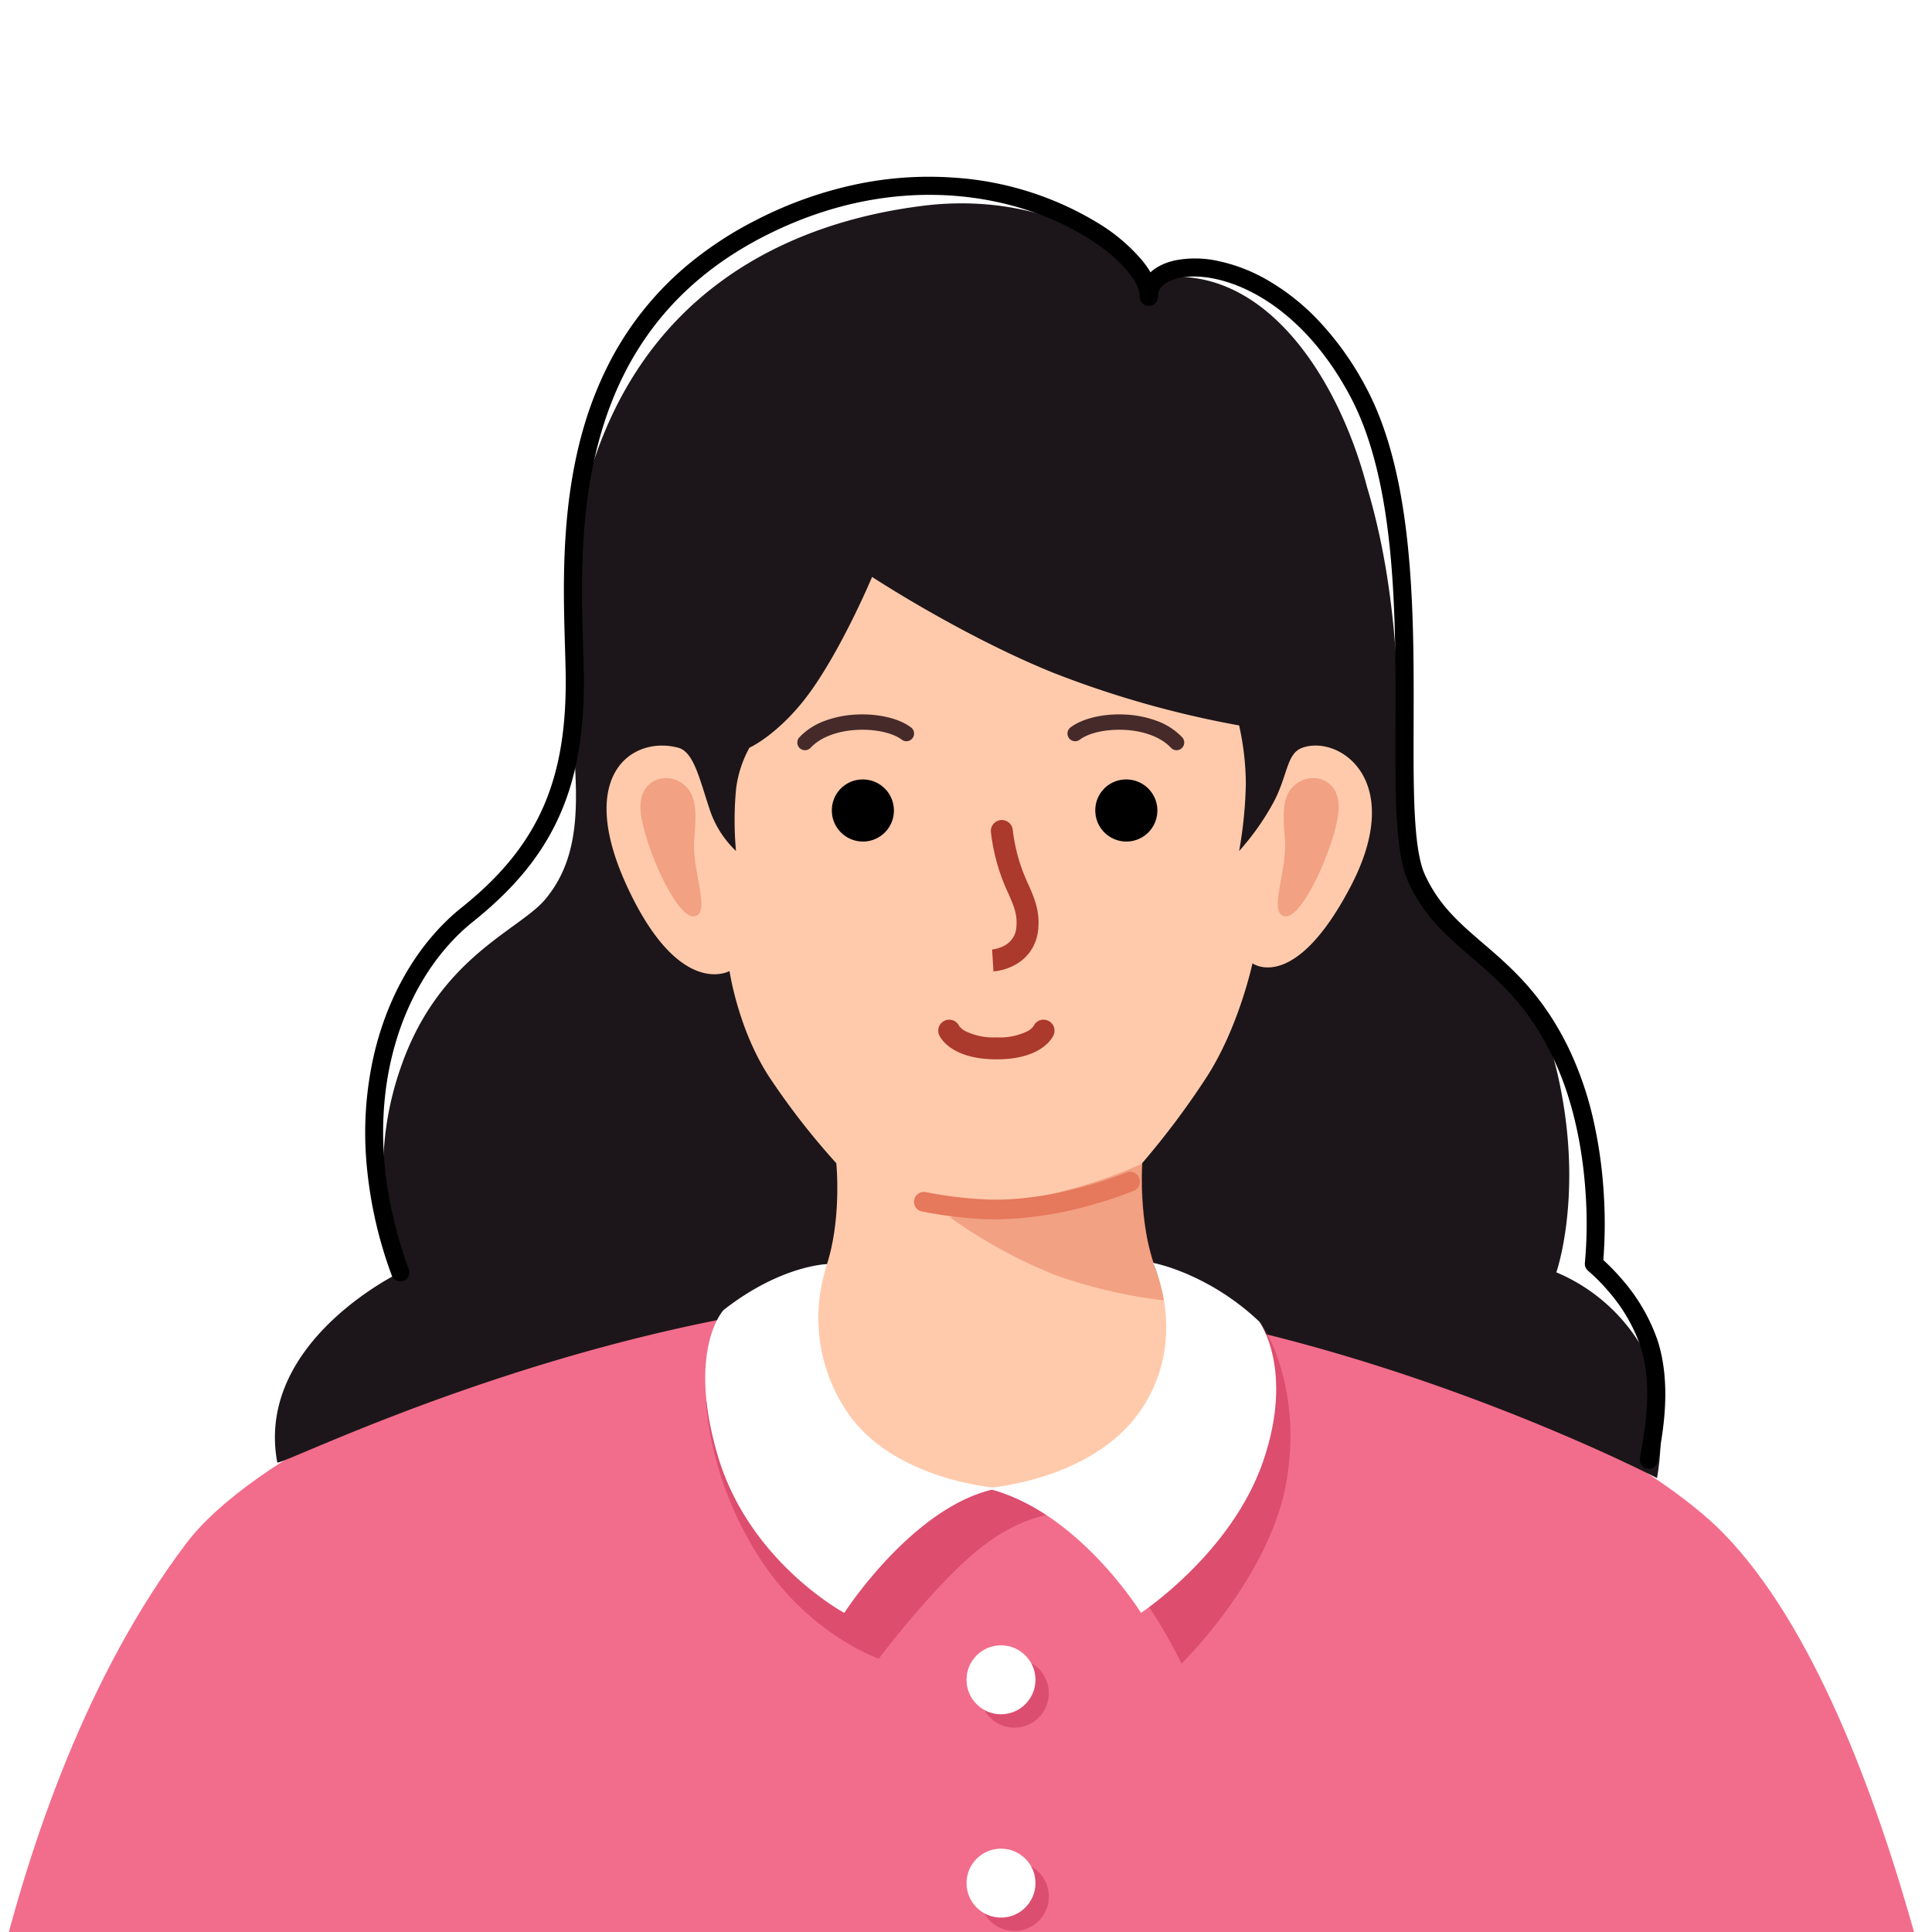 <svg xmlns="http://www.w3.org/2000/svg" xmlns:xlink="http://www.w3.org/1999/xlink" width="352" height="352" viewBox="0 0 352 352"><rect x="0" y="0" width="352" height="352" fill="#808080" stroke="none"/><defs><clipPath id="a"><rect width="352" height="352" transform="translate(32 22)" fill="none" stroke="#707070" stroke-width="1"/></clipPath><clipPath id="c"><rect width="352" height="352"/></clipPath></defs><g id="b" clip-path="url(#c)"><rect width="352" height="352" fill="#fff"/><g transform="translate(-32 -22)" clip-path="url(#a)"><path d="M264.126,219.585c38.548,7.633,71.537,26.9,83.17,38.746C380.176,291.8,393.3,382.178,393.3,382.178h-.031l.031.268H25.56s0-.11,0-.268h0s5.907-74.312,41.762-121.819c11.76-15.581,48.9-34.232,86.931-41.237,15.249-2.809,27.1-4.237,54.567-4.121S264.126,219.585,264.126,219.585Z" transform="translate(-1.431 42.888)" fill="#f26d8b"/><g transform="translate(82.092 59.049)"><g transform="translate(0 0)"><path d="M237.075,230.082s2.852-14.157-2.852-24.037A32.762,32.762,0,0,0,218.741,192.6s5.3-15.074,0-37.074-20.433-23.876-24.037-30.963c-7.461-14.674-1.059-43.593-10.43-74.963-5.3-20.37-19.311-41.963-39.681-37.889-.917-2.444-16.4-16.5-41.148-13.444S51.45,14.059,41.926,49.6s5.6,59.294-7.333,74.963c-4.746,5.75-19.556,10.593-26.481,30.963a56.734,56.734,0,0,0,0,37.074S-18.37,205.23-14.3,227.23c.243,1.036,60.7-29.792,122.884-30.708S237.075,230.082,237.075,230.082Z" transform="translate(14.722 2.165)" fill="#1c161a"/><path d="M84.164,228.725a1.651,1.651,0,0,1-1.64-1.849c.057-.469.163-1.073.3-1.838.664-3.8,2.047-11.7-.228-18.72a30.127,30.127,0,0,0-5.685-9.785,33.2,33.2,0,0,0-3.811-3.867,1.653,1.653,0,0,1-.6-1.469,78.9,78.9,0,0,0,.14-12.491c-.413-6.634-1.806-16.394-6.1-25.219-4.438-9.129-9.655-13.613-14.7-17.95-4.422-3.8-8.6-7.391-11.47-13.613-2.456-5.322-2.424-15.78-2.383-29.02.06-19.5.134-43.765-8.21-59.51-5.528-10.43-12.158-15.747-16.746-18.371C7.945,12.11,2.522,10.9-1.469,11.784c-1.117.247-3.727,1.054-3.837,3.2a1.65,1.65,0,0,1-1.733,1.563A1.65,1.65,0,0,1-8.6,14.812c.157-3.058,2.557-5.395,6.419-6.25a19.109,19.109,0,0,1,7.731.084,30.4,30.4,0,0,1,9.126,3.511,41.181,41.181,0,0,1,9.435,7.528A55.5,55.5,0,0,1,32.7,31.846c8.731,16.475,8.655,41.2,8.594,61.066-.038,12.324-.071,22.968,2.08,27.627,2.571,5.57,6.3,8.778,10.625,12.493,5.053,4.343,10.78,9.266,15.516,19.01A62.036,62.036,0,0,1,74.2,165.87a83.537,83.537,0,0,1,1.735,12.7,85.516,85.516,0,0,1-.076,12.125,39.1,39.1,0,0,1,3.51,3.639A33.481,33.481,0,0,1,85.732,205.3c2.528,7.8,1.05,16.247.34,20.307-.121.689-.225,1.284-.271,1.668A1.65,1.65,0,0,1,84.164,228.725Z" transform="translate(166.168 1.832)"/><g transform="translate(60.418 68.062)"><path d="M534.123,599.1s16.282,10.694,33,17.46a181.546,181.546,0,0,0,33.873,9.6,49.651,49.651,0,0,1,1.222,10.651A77.856,77.856,0,0,1,601,649.037a46.565,46.565,0,0,0,6.471-9.254c2.444-4.889,2.223-8.546,5.053-9.56,6.6-2.367,19.021,5.789,8.755,25.344S603.43,669.5,603.43,669.5s-2.5,11.754-8.44,20.859a147.284,147.284,0,0,1-11.672,15.563S581.6,729.5,594.062,735.431c0,0-7.57,29.891-37.939,29.891s-39.353-29.864-39.353-29.864c13.325-5.182,10.835-29.536,10.835-29.536a133.6,133.6,0,0,1-12.12-15.563c-5.78-8.754-7.333-19.454-7.333-19.454s-9.1,5.194-18.632-15.339,1.024-27.559,9.289-25.344c2.816.755,3.887,5.719,5.633,10.957a18.359,18.359,0,0,0,4.889,7.857,61.46,61.46,0,0,1,0-11.175,20.63,20.63,0,0,1,2.444-7.64s5.936-2.662,11.7-11.043S534.123,599.1,534.123,599.1Z" transform="translate(-485.745 -599.1)" fill="#ffcaab"/><path d="M533.146,613.722a87.434,87.434,0,0,1-13.368,4.736c-8.728,2.464-21.771,5.042-21.771,5.042a92.411,92.411,0,0,0,19.021,10.465,90.208,90.208,0,0,0,21.007,4.813,47.216,47.216,0,0,1-4.049-11.458A61.255,61.255,0,0,1,533.146,613.722Z" transform="translate(-435.497 -506.854)" fill="#e6785c" opacity="0.5"/><path d="M489.566,602.555c2.856-1.81,7.94-.483,7.247,5.621s-6.556,19.311-9.734,18.822.5-8.4,0-14S486.71,604.365,489.566,602.555Z" transform="translate(-363.483 -565.154)" fill="#e6785c" opacity="0.5"/><path d="M493.082,602.555c-2.856-1.81-7.94-.483-7.247,5.621s6.556,19.311,9.734,18.822-.5-8.4,0-14S495.939,604.365,493.082,602.555Z" transform="translate(-479.595 -565.154)" fill="#e6785c" opacity="0.5"/></g></g><path d="M1134.5,637.364q-.616,0-1.233-.016a75.279,75.279,0,0,1-12.183-1.428,1.8,1.8,0,0,1,.679-3.535,71.759,71.759,0,0,0,11.6,1.365c12.388.336,24.879-4.891,25-4.944a1.8,1.8,0,0,1,1.4,3.315,71.027,71.027,0,0,1-8.26,2.753A66.9,66.9,0,0,1,1134.5,637.364Z" transform="translate(-1003.219 -452.248)" fill="#e6785c"/><g transform="translate(96.574 94.508)"><path d="M-2938.8,4403.154l-.252-3.992h-.014a6.308,6.308,0,0,0,2.272-.715,4.067,4.067,0,0,0,2.169-3.453c.2-2.253-.465-3.762-1.464-6.046a35.823,35.823,0,0,1-3.173-11.138,2,2,0,0,1,1.743-2.228,2.077,2.077,0,0,1,.245-.015,2,2,0,0,1,1.983,1.758,31.9,31.9,0,0,0,2.867,10.019c1.064,2.431,2.069,4.727,1.785,8a8.342,8.342,0,0,1-1.576,4.327,8.232,8.232,0,0,1-2.815,2.373A10.147,10.147,0,0,1-2938.8,4403.154Z" transform="translate(2973.139 -4357.72)" fill="#ab392c"/><path d="M-2928.347,4393.169c-8.258,0-10.258-3.96-10.459-4.412a2,2,0,0,1,1.015-2.64,2,2,0,0,1,2.6.938,3.27,3.27,0,0,0,1.213,1,11.668,11.668,0,0,0,5.627,1.113,11.5,11.5,0,0,0,5.573-1.1,3.133,3.133,0,0,0,1.175-.981,2,2,0,0,1,2.583-.986,2,2,0,0,1,1.067,2.62C-2918.141,4389.175-2920.062,4393.169-2928.347,4393.169Z" transform="translate(2963.257 -4331.719)" fill="#ab392c"/><g transform="translate(4.889 10.455)"><path d="M-2927.46,4375.767a5.661,5.661,0,0,1,6.394,4.812h0a5.649,5.649,0,0,1-4.8,6.391l-.007,0h0a5.67,5.67,0,0,1-6.394-4.816v-.061a5.612,5.612,0,0,1,4.789-6.33h.034" transform="translate(2932.322 -4375.711)"/><path d="M-2927.46,4375.767a5.661,5.661,0,0,1,6.394,4.812h0a5.649,5.649,0,0,1-4.8,6.391l-.007,0h0a5.67,5.67,0,0,1-6.394-4.816v-.061a5.612,5.612,0,0,1,4.789-6.33h.034" transform="translate(2980.321 -4375.711)"/></g><g transform="translate(0 0)"><path d="M-2932.912,4378.045a1.394,1.394,0,0,1-.951-.373,1.4,1.4,0,0,1-.076-1.979,12.073,12.073,0,0,1,4.75-3.042,19.281,19.281,0,0,1,5.655-1.11q.541-.026,1.077-.026c3.563,0,6.889.88,8.864,2.376a1.4,1.4,0,0,1,.271,1.961,1.4,1.4,0,0,1-1.961.271c-1.646-1.247-4.831-1.946-8.111-1.784-3.646.181-6.74,1.369-8.489,3.257A1.4,1.4,0,0,1-2932.912,4378.045Z" transform="translate(2932.912 -4372.916)" fill="#462a2a"/><path d="M-2914.438,4378.045a1.4,1.4,0,0,1-1.028-.449c-1.749-1.889-4.843-3.076-8.489-3.257-3.281-.162-6.465.537-8.111,1.784a1.4,1.4,0,0,1-1.961-.271,1.4,1.4,0,0,1,.271-1.961c1.975-1.5,5.3-2.376,8.864-2.376q.536,0,1.077.026a19.281,19.281,0,0,1,5.655,1.11,12.073,12.073,0,0,1,4.75,3.042,1.4,1.4,0,0,1-.076,1.979A1.394,1.394,0,0,1-2914.438,4378.045Z" transform="translate(2982.132 -4372.916)" fill="#462a2a"/></g></g></g><g transform="translate(160.489 252.083)"><g transform="translate(47.605 69.685)"><g transform="translate(2.444 2.444)" opacity="0.5"><circle cx="6.281" cy="6.281" r="6.281" transform="translate(0)" fill="#c62f53"/><circle cx="6.281" cy="6.281" r="6.281" transform="translate(0 37.046)" fill="#c62f53"/></g><circle cx="6.281" cy="6.281" r="6.281" fill="#fff"/><circle cx="6.281" cy="6.281" r="6.281" transform="translate(0 37.046)" fill="#fff"/></g><path d="M130.2,235.486a62.883,62.883,0,0,0,9.533,28.111c9.014,14.361,22,18.792,22,18.792s10.083-13.406,18.333-20.014,14.667-6.417,14.667-6.417A65.158,65.158,0,0,1,206.8,267.264a87,87,0,0,1,10.083,16.042s16.5-16.042,19.25-33.917-4.889-28.264-4.889-28.264-23.681,29.333-48.889,30.25S130.2,235.486,130.2,235.486Z" transform="translate(-130.111 -210.278)" fill="#c62f53" opacity="0.5"/><path d="M152.354,212.438s-8.414.164-18.89,8.37c0,0-6.751,7.188-1.048,26.54s23.048,28.635,23.048,28.635,12.921-20.079,28.252-22.728c0,0-19.929-1.222-28.252-14.666A30.582,30.582,0,0,1,152.354,212.438Z" transform="translate(-130.127 -212.208)" fill="#fff"/><path d="M159.637,212.25s9.931,1.79,19.359,10.694c0,0,6.46,8.759.7,25.492s-22.243,27.587-22.243,27.587S145.822,257.167,129.2,253.3c0,0,19.395-1.222,28.252-14.259S159.637,212.25,159.637,212.25Z" transform="translate(-78.057 -212.25)" fill="#fff"/></g><path d="M936.527,249.311a1.65,1.65,0,0,1-1.549-1.083,77.827,77.827,0,0,1-4.661-21.235,63.839,63.839,0,0,1,1.394-18.865c2.58-11.178,8.265-20.746,16.008-26.941,14.016-11.212,19.325-23.293,18.937-43.087-.028-1.421-.073-2.933-.121-4.534-.322-10.793-.763-25.576,3.418-39.87a66.656,66.656,0,0,1,4.107-10.652,57.458,57.458,0,0,1,15.29-19.309,66.932,66.932,0,0,1,12.02-7.8,72.635,72.635,0,0,1,18.952-6.653,64.32,64.32,0,0,1,17.3-1.056,57.681,57.681,0,0,1,26.414,8.493,32.809,32.809,0,0,1,7.683,6.6c1.942,2.392,2.923,4.7,2.837,6.685a1.65,1.65,0,1,1-3.3-.143c.093-2.145-2.685-6.3-9.007-10.364-12.973-8.335-35.386-12.875-59.381-.622-34.732,17.736-33.671,53.33-33.037,74.6.048,1.61.093,3.131.122,4.568.212,10.79-1.193,19.186-4.421,26.422-3.171,7.11-8.177,13.245-15.754,19.306-13.433,10.747-22.262,34.5-11.7,63.329a1.651,1.651,0,0,1-1.549,2.218Z" transform="translate(-831.601 6.154)"/></g></g></svg>